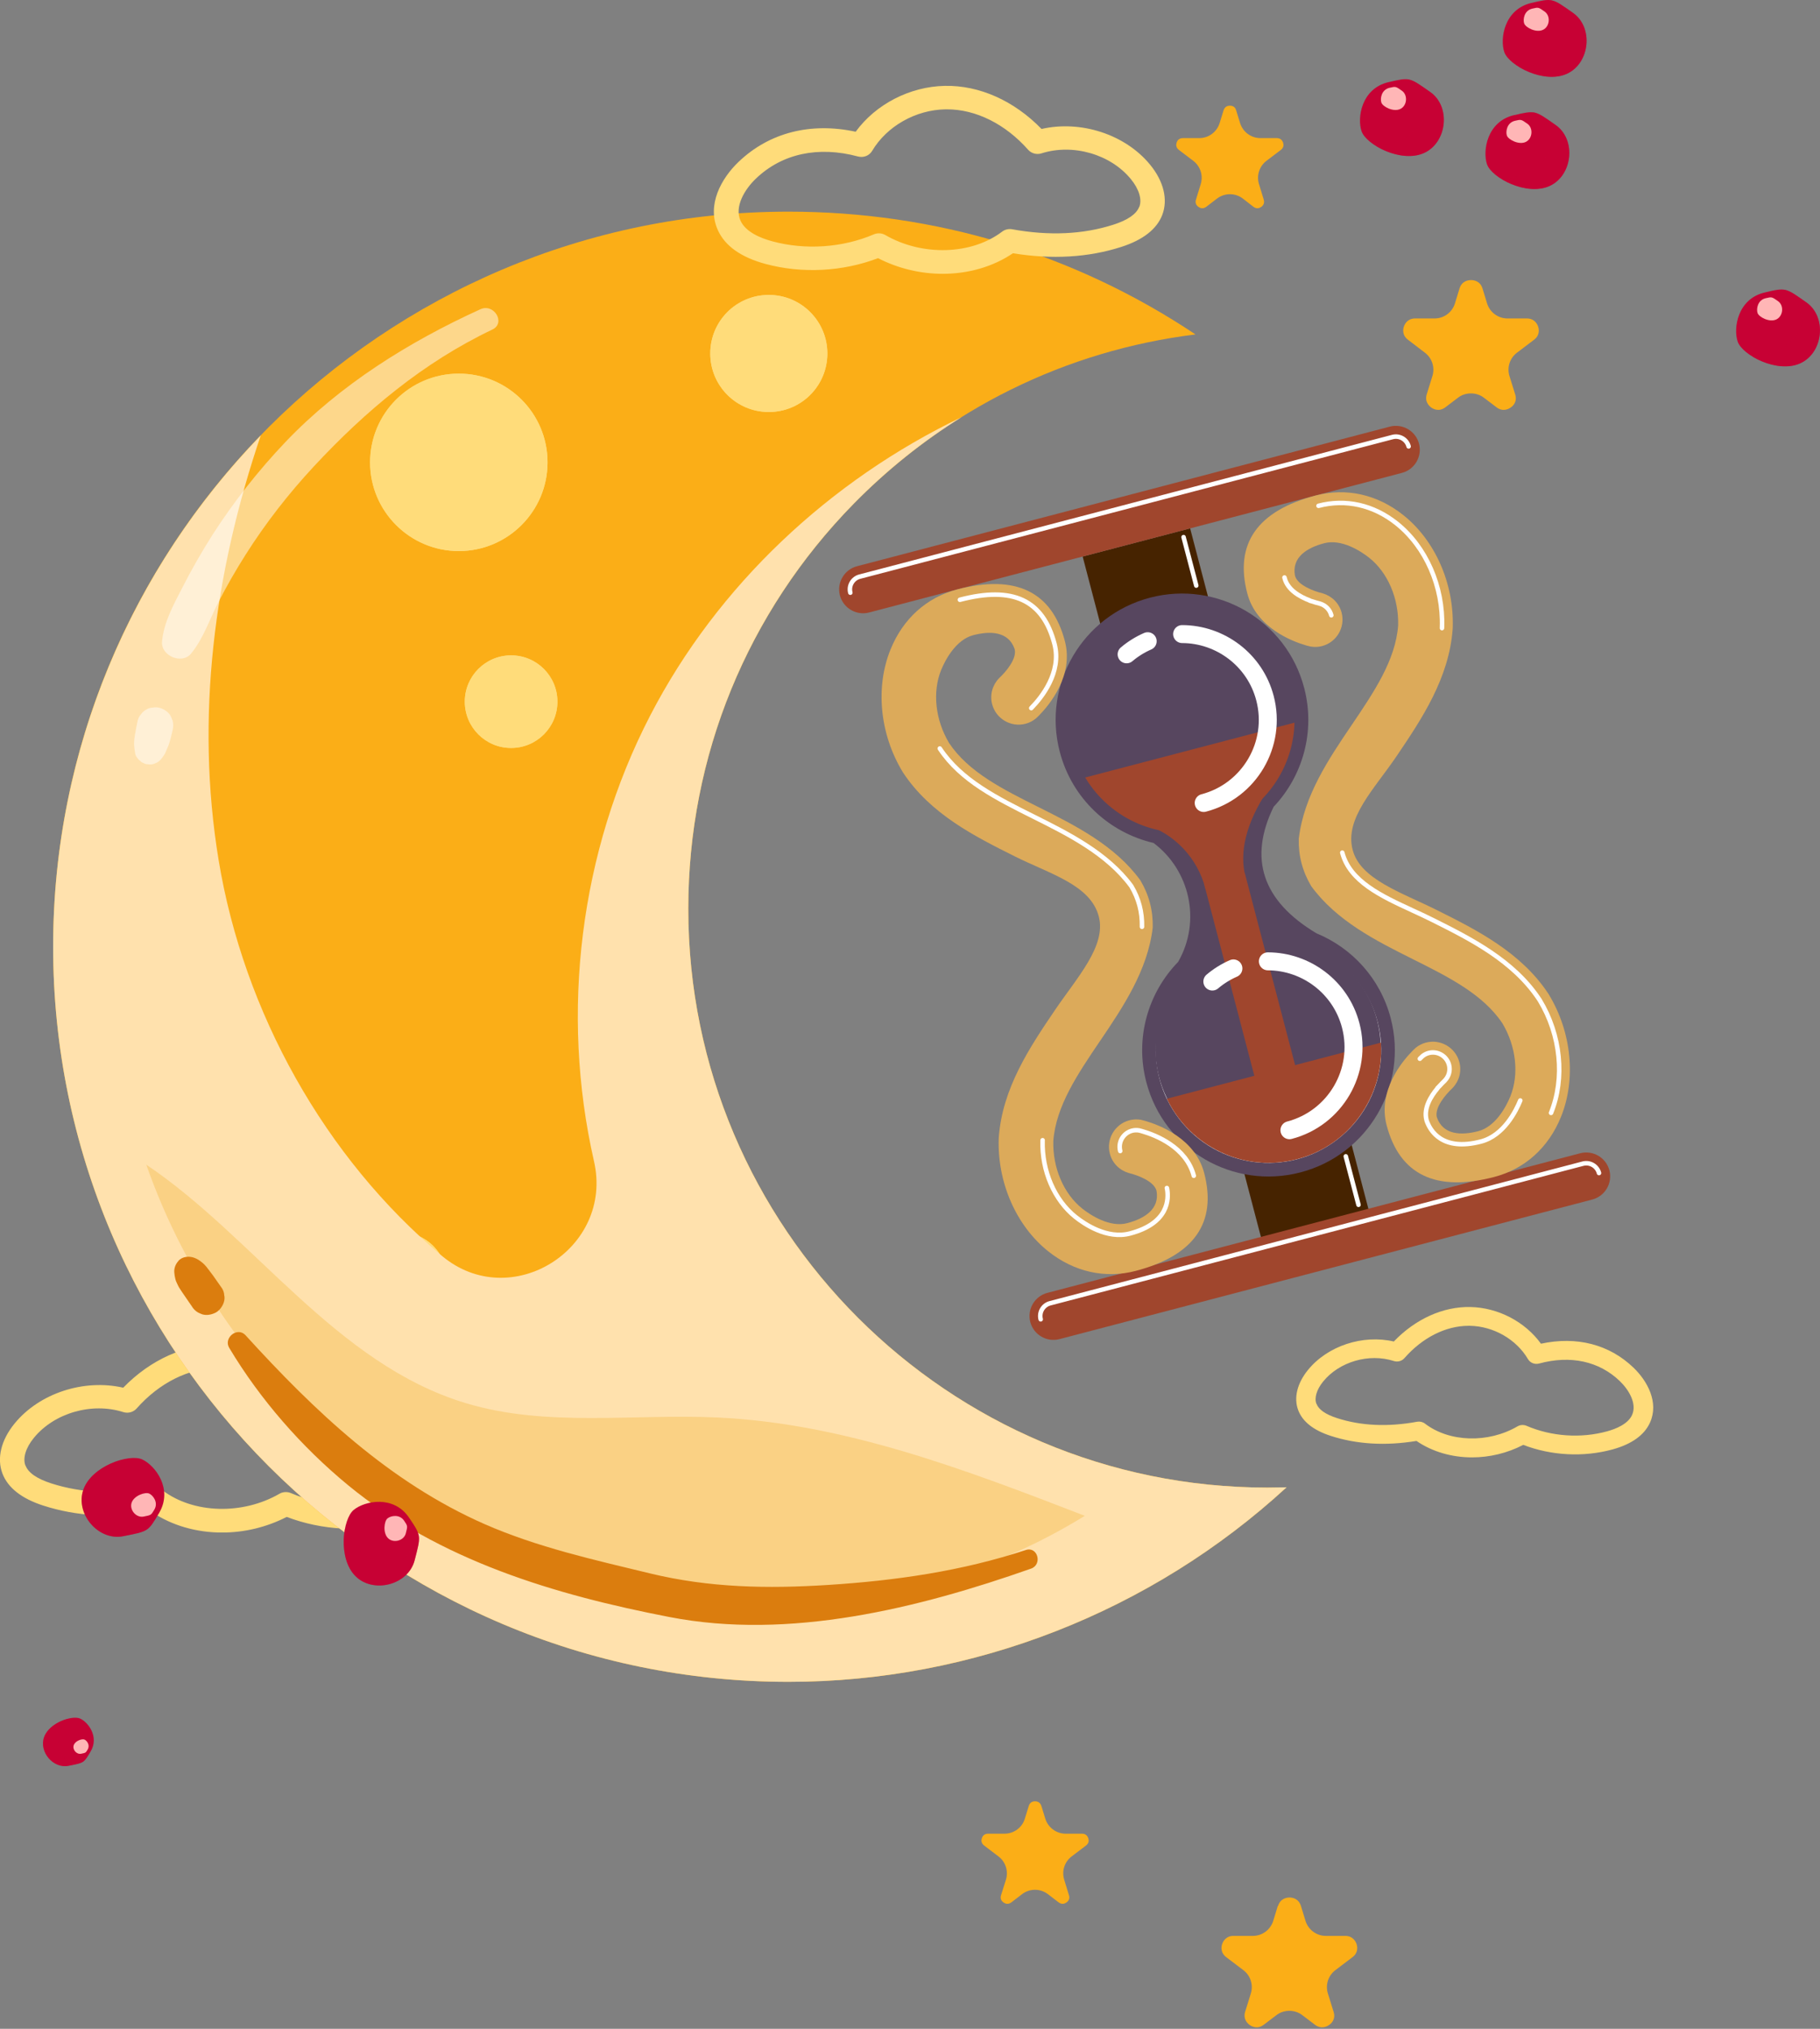 <svg width="497" height="554" viewBox="0 0 497 554" fill="none" xmlns="http://www.w3.org/2000/svg">
<rect x="0" y="0" width="497" height="554" fill="#808080" stroke="none"/>
<g clip-path="url(#clip0_173_116)">
<path d="M33.647 378.936C41.114 371.252 50.602 366.98 60.046 367.169C69.644 367.357 78.934 372.194 84.402 379.69C96.724 377.052 107.99 379.921 116.358 387.899C121.146 392.463 125.143 399.75 122.025 406.597C120.07 410.89 115.699 413.989 109.045 415.79C99.052 418.491 87.938 417.905 78.297 414.219C72.762 417.067 66.656 418.491 60.639 418.491C53.721 418.491 46.956 416.606 41.465 412.879C30.769 414.617 20.82 414.031 11.859 411.141C5.929 409.236 2.174 406.283 0.68 402.409C-0.923 398.222 0.285 393.217 4.019 388.673C10.805 380.402 22.951 376.487 33.647 378.936ZM6.984 400.211C7.73 402.179 10.102 403.812 14.012 405.069C22.27 407.728 31.56 408.168 41.685 406.325C42.651 406.158 43.64 406.388 44.408 406.974C52.798 413.34 66.217 413.738 76.32 407.896C76.847 407.581 77.462 407.435 78.055 407.435C78.516 407.435 78.978 407.519 79.417 407.707C88.004 411.371 98.129 412.062 107.178 409.613C110.362 408.754 114.426 407.079 115.831 404.022C117.61 400.148 114.667 395.353 111.592 392.442C104.476 385.658 94.593 383.543 83.766 386.454C82.272 386.852 80.691 386.244 79.922 384.946C75.903 378.183 68.04 373.723 59.892 373.576C59.738 373.576 59.606 373.576 59.453 373.576C51.59 373.576 43.53 377.575 37.292 384.632C36.392 385.637 34.964 386.014 33.647 385.595C25.081 382.873 14.824 385.826 9.268 392.61C7.028 395.332 6.171 398.18 6.94 400.19L6.984 400.211Z" fill="#FFDC7A"/>
</g>
<g clip-path="url(#clip1_173_116)">
<path d="M380.617 366.321C386.529 360.174 394.04 356.756 401.516 356.907C409.115 357.058 416.469 360.927 420.799 366.925C430.553 364.814 439.473 367.109 446.097 373.491C449.888 377.143 453.052 382.972 450.583 388.45C449.036 391.884 445.576 394.363 440.307 395.804C432.396 397.965 423.598 397.496 415.965 394.548C411.584 396.826 406.75 397.965 401.986 397.965C396.509 397.965 391.154 396.457 386.807 393.476C378.339 394.866 370.463 394.397 363.369 392.085C358.674 390.561 355.701 388.199 354.519 385.1C353.25 381.75 354.206 377.746 357.162 374.111C362.534 367.494 372.149 364.362 380.617 366.321ZM359.509 383.341C360.1 384.916 361.978 386.222 365.073 387.227C371.61 389.355 378.965 389.706 386.981 388.232C387.746 388.098 388.528 388.283 389.137 388.752C395.779 393.844 406.402 394.162 414.4 389.489C414.818 389.237 415.304 389.12 415.774 389.12C416.139 389.12 416.504 389.187 416.852 389.338C423.65 392.269 431.666 392.822 438.829 390.862C441.35 390.176 444.567 388.835 445.68 386.39C447.088 383.291 444.758 379.455 442.324 377.126C436.691 371.699 428.866 370.007 420.295 372.335C419.112 372.654 417.86 372.168 417.252 371.129C414.07 365.718 407.845 362.15 401.395 362.033C401.273 362.033 401.169 362.033 401.047 362.033C394.822 362.033 388.441 365.233 383.503 370.878C382.79 371.682 381.66 371.983 380.617 371.648C373.836 369.471 365.716 371.833 361.317 377.26C359.544 379.438 358.866 381.716 359.474 383.324L359.509 383.341Z" fill="#FFDC7A"/>
</g>
<path d="M334.119 30.155C334.46 29.092 335.22 28.864 335.866 28.864C336.511 28.864 337.271 29.092 337.575 30.155L338.638 33.61C339.398 36.041 341.638 37.711 344.183 37.711H348.664C349.727 37.711 350.183 38.395 350.373 38.926C350.563 39.496 350.601 40.293 349.765 40.939L345.816 43.938C343.879 45.419 343.081 47.963 343.803 50.279L345.094 54.494C345.398 55.519 344.904 56.165 344.411 56.507C343.917 56.848 343.157 57.114 342.284 56.469L339.398 54.228C337.309 52.634 334.422 52.634 332.334 54.228L329.409 56.469C328.536 57.114 327.776 56.848 327.283 56.507C326.789 56.165 326.257 55.519 326.599 54.494L327.89 50.279C328.612 47.963 327.814 45.419 325.877 43.938L321.928 40.939C321.092 40.293 321.13 39.496 321.32 38.926C321.51 38.357 321.966 37.711 323.029 37.711H327.511C330.055 37.711 332.296 36.041 333.055 33.61L334.119 30.155Z" fill="#FBAE17"/>
<path d="M401.719 76.479C402.44 76.479 404.187 76.707 404.833 78.757L406.086 82.858C406.846 85.288 409.086 86.959 411.631 86.959H416.948C419.036 86.959 419.796 88.516 420.024 89.162C420.252 89.807 420.593 91.516 418.922 92.769L414.213 96.338C412.276 97.819 411.479 100.363 412.2 102.679L413.758 107.691C414.403 109.742 413.112 110.919 412.504 111.298C411.897 111.716 410.377 112.513 408.668 111.222L405.213 108.602C404.187 107.805 402.934 107.425 401.681 107.425C400.427 107.425 399.174 107.805 398.149 108.602L394.693 111.222C392.984 112.513 391.465 111.716 390.857 111.298C390.287 110.881 388.996 109.704 389.604 107.691L391.161 102.679C391.882 100.363 391.085 97.819 389.148 96.338L384.477 92.769C382.806 91.478 383.147 89.807 383.375 89.162C383.603 88.478 384.363 86.959 386.452 86.959H391.768C394.313 86.959 396.554 85.288 397.313 82.858L398.566 78.757C399.212 76.707 400.959 76.479 401.681 76.479H401.719Z" fill="#FBAE17"/>
<path d="M349.019 520.428C349.665 518.378 351.412 518.15 352.133 518.15C352.855 518.15 354.602 518.378 355.247 520.428L356.501 524.529C357.26 526.959 359.501 528.63 362.045 528.63H367.362C369.451 528.63 370.211 530.187 370.438 530.832C370.666 531.478 371.008 533.187 369.337 534.44L364.628 538.009C362.691 539.49 361.893 542.034 362.615 544.35L364.172 549.362C364.818 551.412 363.526 552.59 362.919 552.969C362.349 553.387 360.792 554.184 359.083 552.893L355.627 550.273C354.602 549.476 353.348 549.096 352.095 549.096C350.842 549.096 349.589 549.476 348.563 550.273L345.107 552.893C343.398 554.184 341.879 553.387 341.271 552.969C340.702 552.552 339.411 551.412 340.018 549.362L341.575 544.35C342.297 542.034 341.499 539.49 339.562 538.009L334.853 534.44C333.182 533.149 333.524 531.478 333.752 530.832C333.98 530.187 334.739 528.63 336.828 528.63H342.145C344.689 528.63 346.93 526.959 347.69 524.529L348.943 520.428H349.019Z" fill="#FBAE17"/>
<path d="M215.299 57.794C255.404 57.794 293.533 69.337 326.46 91.322C291.103 95.688 258.442 111.75 233.149 137.532C204.02 167.263 187.955 206.525 187.955 248.141C187.955 335.321 258.898 406.213 346.057 406.213C347.804 406.213 349.55 406.213 351.335 406.137C314.421 440.082 265.696 459.258 215.299 459.258C104.594 459.258 14.511 369.191 14.511 258.507C14.511 147.822 104.556 57.794 215.299 57.794Z" fill="#FBAE17"/>
<path d="M218.642 399.568C218.642 381.38 203.906 366.647 185.715 366.647C167.524 366.647 152.788 381.38 152.788 399.568C152.788 417.756 167.524 432.489 185.715 432.489C203.906 432.489 218.642 417.756 218.642 399.568Z" fill="#FFDC7A"/>
<path d="M149.522 126.255C149.522 112.889 138.698 102.029 125.292 102.029C111.886 102.029 101.062 112.889 101.062 126.255C101.062 139.62 111.924 150.48 125.292 150.48C138.66 150.48 149.522 139.62 149.522 126.255Z" fill="#FFDC7A"/>
<path d="M225.933 96.523C225.933 87.714 218.793 80.538 209.945 80.538C201.096 80.538 193.956 87.676 193.956 96.523C193.956 105.371 201.096 112.509 209.945 112.509C218.793 112.509 225.933 105.371 225.933 96.523Z" fill="#FFDC7A"/>
<path d="M152.218 191.603C152.218 184.616 146.56 178.958 139.572 178.958C132.584 178.958 126.925 184.616 126.925 191.603C126.925 198.589 132.584 204.247 139.572 204.247C146.56 204.247 152.218 198.589 152.218 191.603Z" fill="#FFDC7A"/>
<path d="M121.988 349.143C121.988 342.156 116.329 336.499 109.341 336.499C102.353 336.499 96.695 342.156 96.695 349.143C96.695 356.129 102.353 361.787 109.341 361.787C116.329 361.787 121.988 356.129 121.988 349.143Z" fill="#FFDC7A"/>
<path d="M218.642 399.568C218.642 381.38 203.906 366.647 185.715 366.647C167.524 366.647 152.788 381.38 152.788 399.568C152.788 417.756 167.524 432.489 185.715 432.489C203.906 432.489 218.642 417.756 218.642 399.568Z" fill="#FFDC7A"/>
<path d="M149.522 126.255C149.522 112.889 138.698 102.029 125.292 102.029C111.886 102.029 101.062 112.889 101.062 126.255C101.062 139.62 111.924 150.48 125.292 150.48C138.66 150.48 149.522 139.62 149.522 126.255Z" fill="#FFDC7A"/>
<path d="M225.933 96.523C225.933 87.714 218.793 80.538 209.945 80.538C201.096 80.538 193.956 87.676 193.956 96.523C193.956 105.371 201.096 112.509 209.945 112.509C218.793 112.509 225.933 105.371 225.933 96.523Z" fill="#FFDC7A"/>
<path d="M152.218 191.603C152.218 184.616 146.56 178.958 139.572 178.958C132.584 178.958 126.925 184.616 126.925 191.603C126.925 198.589 132.584 204.247 139.572 204.247C146.56 204.247 152.218 198.589 152.218 191.603Z" fill="#FFDC7A"/>
<path d="M121.988 349.143C121.988 342.156 116.329 336.499 109.341 336.499C102.353 336.499 96.695 342.156 96.695 349.143C96.695 356.129 102.353 361.787 109.341 361.787C116.329 361.787 121.988 356.129 121.988 349.143Z" fill="#FFDC7A"/>
<g style="mix-blend-mode:multiply">
<path d="M14.511 258.507C14.511 369.191 104.594 459.258 215.299 459.258C265.696 459.258 314.459 440.045 351.335 406.137C349.588 406.137 347.804 406.213 346.095 406.213C258.898 406.213 187.955 335.322 187.955 248.141C187.955 206.525 204.02 167.225 233.149 137.532C242.112 128.419 251.986 120.483 262.582 113.915C226.579 131.191 195.969 159.821 177.587 195.324C158.257 232.649 152.978 276.619 162.206 317.096C167.675 341.017 139.496 358.674 120.697 342.954C88.758 316.222 66.541 276.391 59.705 234.889C53.286 195.969 58.489 156.366 71.212 118.889C36.158 155.037 14.511 204.323 14.511 258.545" fill="#FFE1AD"/>
</g>
<g style="mix-blend-mode:multiply">
<path d="M39.956 318.045C57.198 367.407 96.999 408.378 145.876 426.983C194.753 445.589 251.72 441.488 296.23 413.921C263.797 401.391 230.642 388.671 195.893 387.076C172.916 386.013 149.256 389.81 127.229 383.165C91.644 372.457 69.503 337.866 39.956 318.045Z" fill="#FAD184"/>
</g>
<path d="M67.034 364.597C85.909 385.329 106.341 404.77 132.356 416.199C146.712 422.502 162.282 425.957 177.474 429.64C193.766 433.589 209.603 433.855 226.237 432.792C244.58 431.615 262.62 429.033 280.127 423.261C283.393 422.198 284.723 427.248 281.533 428.349C250.695 439.209 215.527 447.904 182.828 441.563C151.459 435.488 120.089 426.147 95.062 405.567C82.339 395.087 71.022 382.139 62.591 368.052C60.958 365.318 64.832 362.205 67.034 364.597Z" fill="#DB7D0E"/>
<path d="M48.729 344.282C49.565 343.371 50.856 343.067 52.033 343.219C52.755 343.295 53.477 343.599 54.122 343.978C54.958 344.51 55.717 345.117 56.325 345.877C56.932 346.674 57.54 347.434 58.148 348.269L60.654 351.838C60.996 352.408 61.186 352.977 61.224 353.623C61.376 354.268 61.338 354.914 61.148 355.521C60.844 356.623 59.971 357.838 58.945 358.407C57.844 358.977 56.477 359.281 55.224 358.901C54.844 358.749 54.464 358.597 54.084 358.407C53.363 357.99 52.793 357.42 52.375 356.699C51.654 355.635 50.932 354.572 50.21 353.547C49.831 353.015 49.489 352.484 49.147 351.952C48.957 351.686 48.805 351.421 48.653 351.117C48.388 350.509 48.046 349.94 47.894 349.294C47.742 348.687 47.628 348.041 47.59 347.434C47.514 346.257 47.97 345.155 48.729 344.32" fill="#DB7D0E"/>
<path d="M49.907 160.239C52.375 155.417 55.072 150.708 57.958 146.152C63.806 137.039 70.528 128.496 77.972 120.674C92.859 105.068 111.658 93.335 131.179 84.45C134.901 82.741 138.205 88.209 134.445 89.993C115.608 98.954 99.809 112.206 85.681 127.394C78.77 134.837 72.503 142.886 67.072 151.468C64.414 155.645 61.945 159.973 59.667 164.378C57.236 169.086 55.565 174.364 52.147 178.503C49.679 181.503 43.944 179.11 44.248 175.237C44.703 169.884 47.476 164.985 49.907 160.239Z" fill="white" fill-opacity="0.5"/>
<path d="M36.956 200.184C37.108 199.007 37.374 197.905 37.602 196.766C37.753 196.121 38.057 195.551 38.475 195.096C38.817 194.564 39.273 194.146 39.88 193.805C40.45 193.425 41.057 193.235 41.703 193.235C42.349 193.083 43.032 193.121 43.678 193.311C44.893 193.691 46.033 194.45 46.64 195.589C46.792 195.969 46.982 196.387 47.134 196.766C47.362 197.64 47.362 198.513 47.134 199.386C46.868 200.487 46.64 201.627 46.298 202.69C46.033 203.563 45.653 204.398 45.273 205.272C45.159 205.5 45.083 205.765 44.931 205.993C44.779 206.221 44.589 206.487 44.438 206.715C44.058 207.284 43.564 207.816 42.956 208.196C42.615 208.347 42.311 208.461 41.969 208.613C41.399 208.765 40.868 208.803 40.336 208.689C39.956 208.689 39.614 208.613 39.31 208.423C38.969 208.309 38.665 208.158 38.399 207.892C37.753 207.398 37.07 206.601 36.918 205.765C36.766 204.854 36.614 203.943 36.614 203.032C36.614 202.082 36.766 201.171 36.918 200.222" fill="white" fill-opacity="0.5"/>
<path d="M282.634 491.874C283.242 491.874 284.039 492.102 284.381 493.165L285.444 496.62C286.204 499.05 288.444 500.721 290.989 500.721H295.47C296.534 500.721 296.989 501.405 297.179 501.936C297.369 502.506 297.407 503.303 296.572 503.949L292.622 506.948C290.685 508.429 289.888 510.935 290.609 513.289L291.9 517.504C292.242 518.529 291.711 519.175 291.217 519.517C290.723 519.858 289.964 520.124 289.09 519.479L286.166 517.238C284.077 515.644 281.191 515.644 279.102 517.238L276.178 519.479C275.304 520.124 274.545 519.858 274.051 519.517C273.557 519.175 273.026 518.529 273.367 517.504L274.697 513.289C275.418 510.973 274.621 508.429 272.684 506.948L268.734 503.949C267.899 503.303 267.936 502.506 268.126 501.936C268.316 501.367 268.772 500.721 269.835 500.721H274.317C276.861 500.721 279.14 499.05 279.861 496.62L280.925 493.165C281.267 492.102 282.026 491.874 282.634 491.874Z" fill="#FBAE17"/>
<g clip-path="url(#clip2_173_116)">
<path d="M481.9 79.871C474.489 81.602 473.272 89.632 474.526 93.296C475.78 96.961 485.33 102.063 491.616 99.208C497.885 96.354 498.972 86.575 493.257 82.56C487.542 78.545 487.726 78.49 481.9 79.871Z" fill="#C70134"/>
<path d="M482.159 81.436C479.946 81.952 479.577 84.365 479.946 85.469C480.315 86.575 483.173 88.103 485.053 87.237C486.934 86.372 487.247 83.444 485.551 82.247C483.836 81.05 483.892 81.031 482.159 81.436Z" fill="#FFB6B6"/>
<g style="mix-blend-mode:multiply" opacity="0.4">
<path d="M493.257 82.56C489.865 80.184 488.556 79.208 486.841 79.079C491.248 82.523 494.529 87.274 489.846 92.284C486.528 95.819 482.675 97.09 478.6 97.385C482.269 99.613 487.616 101.05 491.635 99.208C497.903 96.353 498.991 86.575 493.276 82.56H493.257Z" fill="#C70134"/>
</g>
<path d="M418.166 0.81C410.773 2.541 409.538 10.571 410.792 14.236C412.064 17.9 421.595 23.002 427.882 20.147C434.15 17.293 435.238 7.514 429.523 3.499C423.808 -0.516 423.992 -0.553 418.166 0.81Z" fill="#C70134"/>
<path d="M418.424 2.357C416.212 2.873 415.843 5.285 416.212 6.39C416.581 7.495 419.438 9.024 421.319 8.158C423.199 7.311 423.513 4.383 421.817 3.167C420.102 1.97 420.157 1.952 418.424 2.357Z" fill="#FFB6B6"/>
<g style="mix-blend-mode:multiply" opacity="0.4">
<path d="M429.523 3.499C426.131 1.123 424.822 0.147 423.107 0.018C427.513 3.462 430.795 8.214 426.112 13.223C422.794 16.759 418.94 18.029 414.866 18.324C418.535 20.552 423.881 21.989 427.9 20.147C434.169 17.293 435.257 7.514 429.541 3.499H429.523Z" fill="#C70134"/>
</g>
<path d="M379.174 22.431C371.762 24.162 370.545 32.192 371.817 35.856C373.071 39.521 382.621 44.641 388.908 41.768C395.176 38.895 396.264 29.116 390.549 25.12C384.833 21.105 385.018 21.068 379.192 22.431H379.174Z" fill="#C70134"/>
<path d="M379.432 23.978C377.219 24.512 376.851 26.906 377.219 28.011C377.588 29.116 380.446 30.645 382.345 29.779C384.225 28.932 384.539 26.004 382.842 24.788C381.128 23.591 381.183 23.573 379.45 23.978H379.432Z" fill="#FFB6B6"/>
<g style="mix-blend-mode:multiply" opacity="0.4">
<path d="M390.53 25.101C387.138 22.726 385.829 21.75 384.115 21.621C388.521 25.064 391.802 29.816 387.12 34.825C383.801 38.361 379.948 39.632 375.873 39.926C379.542 42.155 384.889 43.591 388.908 41.749C395.176 38.877 396.264 29.098 390.549 25.101H390.53Z" fill="#C70134"/>
</g>
<path d="M413.446 31.437C406.054 33.168 404.818 41.197 406.072 44.881C407.344 48.545 416.876 53.647 423.162 50.792C429.431 47.938 430.518 38.159 424.803 34.144C419.088 30.129 419.272 30.092 413.446 31.455V31.437Z" fill="#C70134"/>
<path d="M413.705 32.983C411.492 33.499 411.124 35.911 411.492 37.016C411.879 38.121 414.719 39.632 416.599 38.784C418.48 37.937 418.793 35.009 417.097 33.794C415.382 32.596 415.438 32.578 413.705 32.983Z" fill="#FFB6B6"/>
<g style="mix-blend-mode:multiply" opacity="0.4">
<path d="M424.803 34.107C421.411 31.731 420.102 30.755 418.387 30.626C422.794 34.07 426.075 38.821 421.393 43.83C418.074 47.366 414.221 48.619 410.146 48.932C413.815 51.16 419.162 52.596 423.181 50.755C429.449 47.9 430.537 38.121 424.822 34.107H424.803Z" fill="#C70134"/>
</g>
</g>
<path d="M111.743 414.482C107.511 408.157 99.568 409.849 96.58 412.314C93.592 414.779 92.185 425.514 97.072 430.391C101.953 435.251 111.488 432.821 113.23 426.058C114.973 419.294 115.089 419.447 111.743 414.482Z" fill="#C70134"/>
<path d="M110.369 415.275C109.107 413.387 106.719 413.892 105.815 414.626C104.911 415.361 104.488 418.574 105.961 420.029C107.434 421.483 110.284 420.744 110.807 418.735C111.323 416.709 111.359 416.754 110.369 415.275Z" fill="#FFB6B6"/>
<g style="mix-blend-mode:multiply" opacity="0.4">
<path d="M113.23 426.058C114.258 422.046 114.71 420.477 114.226 418.827C112.557 424.164 109.267 428.91 102.929 426.294C98.45 424.435 95.902 421.277 94.19 417.568C93.398 421.786 93.939 427.296 97.079 430.408C101.96 435.268 111.495 432.839 113.237 426.075L113.23 426.058Z" fill="#C70134"/>
</g>
<path d="M43.454 413.131C47.322 406.577 42.357 400.15 38.842 398.525C35.326 396.899 25.04 400.28 22.761 406.798C20.495 413.302 26.814 420.844 33.665 419.485C40.516 418.126 40.428 418.298 43.454 413.131Z" fill="#C70134"/>
<path d="M42.144 412.237C43.3 410.281 41.81 408.348 40.756 407.851C39.703 407.355 36.623 408.365 35.95 410.323C35.277 412.28 37.178 414.53 39.215 414.13C41.265 413.717 41.24 413.77 42.144 412.237Z" fill="#FFB6B6"/>
<g style="mix-blend-mode:multiply" opacity="0.4">
<path d="M33.665 419.485C37.726 418.674 39.336 418.402 40.614 417.251C35.08 418.058 29.377 417.148 28.99 410.302C28.726 405.46 30.469 401.796 33.071 398.647C28.925 399.76 24.193 402.633 22.748 406.812C20.482 413.316 26.801 420.858 33.652 419.499L33.665 419.485Z" fill="#C70134"/>
</g>
<path d="M24.749 478.276C27.127 474.248 24.075 470.299 21.915 469.3C19.754 468.301 13.433 470.379 12.032 474.384C10.64 478.382 14.523 483.016 18.733 482.181C22.944 481.346 22.89 481.452 24.749 478.276Z" fill="#C70134"/>
<path d="M23.944 477.727C24.654 476.525 23.739 475.337 23.091 475.032C22.444 474.727 20.551 475.347 20.138 476.55C19.724 477.753 20.892 479.136 22.144 478.89C23.404 478.637 23.389 478.669 23.944 477.727Z" fill="#FFB6B6"/>
<g style="mix-blend-mode:multiply" opacity="0.4">
<path d="M18.733 482.181C21.229 481.682 22.218 481.515 23.004 480.808C19.603 481.304 16.098 480.745 15.861 476.537C15.698 473.562 16.77 471.31 18.368 469.375C15.821 470.059 12.913 471.825 12.025 474.392C10.632 478.389 14.515 483.024 18.726 482.189L18.733 482.181Z" fill="#C70134"/>
</g>
<g clip-path="url(#clip3_173_116)">
<path d="M284.421 35.216C276.954 27.531 267.466 23.259 258.022 23.448C248.424 23.636 239.134 28.473 233.665 35.97C221.344 33.331 210.077 36.2 201.709 44.178C196.921 48.743 192.924 56.029 196.043 62.877C197.998 67.169 202.368 70.268 209.023 72.069C219.016 74.77 230.129 74.184 239.771 70.499C245.305 73.346 251.411 74.77 257.429 74.77C264.347 74.77 271.112 72.886 276.602 69.158C287.298 70.896 297.247 70.31 306.208 67.421C312.138 65.515 315.894 62.562 317.387 58.689C318.99 54.501 317.783 49.496 314.049 44.953C307.262 36.681 295.117 32.766 284.421 35.216ZM311.084 56.49C310.337 58.458 307.965 60.092 304.056 61.348C295.798 64.007 286.508 64.447 276.383 62.604C275.416 62.437 274.428 62.667 273.659 63.254C265.27 69.619 251.85 70.017 241.747 64.175C241.22 63.861 240.605 63.714 240.012 63.714C239.551 63.714 239.09 63.798 238.651 63.986C230.063 67.651 219.938 68.342 210.89 65.892C207.705 65.033 203.642 63.358 202.236 60.301C200.457 56.427 203.4 51.632 206.475 48.722C213.591 41.937 223.474 39.822 234.302 42.733C235.796 43.131 237.377 42.524 238.146 41.225C242.165 34.462 250.027 30.002 258.176 29.855C258.329 29.855 258.461 29.855 258.615 29.855C266.478 29.855 274.538 33.855 280.775 40.911C281.676 41.916 283.103 42.293 284.421 41.874C292.987 39.152 303.243 42.105 308.8 48.889C311.04 51.611 311.897 54.459 311.128 56.469L311.084 56.49Z" fill="#FFDC7A"/>
</g>
<g clip-path="url(#clip4_173_116)">
<path d="M368.949 312.04L339.601 319.729L344.462 338.283L373.81 330.594L368.949 312.04Z" fill="#462300"/>
<path d="M324.998 144.284L295.65 151.974L300.511 170.527L329.859 162.838L324.998 144.284Z" fill="#462300"/>
<path d="M359.497 254.863C344.612 245.943 340.938 234.37 347.803 220.308C355.716 211.942 359.27 199.796 356.137 187.835C351.309 169.408 332.455 158.382 314.029 163.21C295.602 168.038 284.576 186.892 289.404 205.318C292.765 218.145 302.919 227.379 315.005 230.184C324.862 237.571 328.135 251.432 321.725 262.661C313.558 271.044 309.852 283.366 313.034 295.512C317.862 313.938 336.716 324.964 355.142 320.136C373.569 315.309 384.594 296.455 379.767 278.028C376.914 267.141 369.161 258.833 359.497 254.863Z" fill="#57465F"/>
<path d="M382.841 129.13L237.334 167.252C233.858 168.163 230.274 166.066 229.364 162.591C228.453 159.116 230.549 155.532 234.024 154.621L379.532 116.499C383.007 115.589 386.592 117.685 387.502 121.16C388.413 124.635 386.316 128.219 382.841 129.13Z" fill="#A0462D"/>
<path d="M232.204 161.847C231.702 159.931 232.852 157.964 234.769 157.462L380.276 119.339C382.193 118.837 384.16 119.988 384.662 121.904" stroke="white" stroke-width="1.23" stroke-linecap="round" stroke-linejoin="round"/>
<path d="M434.826 327.55L289.319 365.672C285.843 366.583 282.259 364.487 281.349 361.012C280.438 357.536 282.534 353.952 286.009 353.042L431.517 314.92C434.992 314.009 438.577 316.105 439.487 319.58C440.397 323.056 438.301 326.64 434.826 327.55Z" fill="#A0462D"/>
<path d="M284.189 360.268C283.687 358.351 284.837 356.384 286.754 355.882L432.261 317.76C434.178 317.258 436.145 318.408 436.647 320.325" stroke="white" stroke-width="1.23" stroke-linecap="round" stroke-linejoin="round"/>
<path d="M353.512 195.758C353.052 178.771 338.908 165.373 321.921 165.833C304.935 166.293 291.537 180.436 291.997 197.423C292.457 214.41 306.6 227.808 323.587 227.348C340.574 226.888 353.972 212.744 353.512 195.758Z" fill="#57465F"/>
<path d="M365.157 311.172C378.628 300.813 381.15 281.495 370.791 268.025C360.432 254.554 341.114 252.032 327.643 262.391C314.173 272.75 311.651 292.068 322.01 305.538C332.369 319.009 351.687 321.531 365.157 311.172Z" fill="white"/>
<path d="M357.114 257.634L322.766 266.633C336.334 252.443 329.789 230.098 311.81 224.815L346.158 215.816C334.648 233.341 337.906 247.379 357.114 257.634Z" fill="#57465F"/>
<path d="M300.427 284.219C306.626 275.056 313.406 265.001 314.782 253.302C314.895 248.646 313.766 244.339 311.394 240.371C304.458 230.85 293.616 225.399 283.724 220.464C273.829 215.519 264.475 210.85 259.169 202.888C255.407 196.582 254.568 188.955 257.013 182.935C258.14 180.172 261.057 174.682 265.756 173.451C270.455 172.22 275.401 172.405 277.074 177.235C277.755 179.833 274.735 183.424 272.839 185.18C271.058 187.003 270.237 189.661 270.927 192.294C271.974 196.288 276.068 198.683 280.063 197.636C281.125 197.358 282.054 196.855 282.849 196.215C282.981 196.107 283.239 195.866 283.562 195.547C283.648 195.451 283.751 195.374 283.825 195.281C286.53 192.512 293.26 184.481 290.801 175.094C287.246 161.529 277.35 156.768 261.394 160.948C253.047 163.135 246.587 168.948 243.185 177.341C238.991 187.657 240.246 200.455 246.47 210.743L246.621 210.987C254.128 222.358 266.294 228.436 277.042 233.813C286.769 238.68 297.791 241.615 300.053 250.251C302.162 258.299 294.152 266.862 288.059 275.861C281.324 285.806 273.704 297.08 272.737 310.671L272.726 310.958C272.343 322.964 277.524 334.734 286.229 341.683C293.295 347.32 301.79 349.228 310.137 347.041C326.093 342.861 332.384 333.859 328.83 320.293C326.367 310.895 316.564 307.196 312.852 306.12C312.73 306.078 312.611 306.048 312.492 306.017C312.054 305.898 311.711 305.815 311.54 305.773C310.534 305.605 309.469 305.637 308.418 305.913C304.423 306.959 302.029 311.053 303.076 315.048C303.765 317.681 305.784 319.595 308.23 320.311C310.747 320.922 315.136 322.561 315.817 325.158C316.724 330.177 312.507 332.774 307.808 334.006C303.109 335.237 297.878 331.894 295.538 330.027C290.467 325.976 287.446 318.921 287.633 311.58C288.365 302.036 294.217 293.384 300.416 284.222L300.427 284.219Z" fill="#DCAA5A"/>
<path d="M262.124 163.78C276.602 159.987 284.812 163.82 287.957 175.827C290.014 183.678 284.291 190.606 281.732 193.226L281.61 193.369" stroke="white" stroke-width="1.23" stroke-linecap="round" stroke-linejoin="round"/>
<path d="M305.904 314.307C305.269 311.883 306.726 309.391 309.151 308.756C309.762 308.596 310.399 308.577 311.043 308.68C311.043 308.68 311.452 308.782 311.705 308.852L311.879 308.905L311.975 308.941L312.039 308.949C315.553 309.978 323.938 313.21 325.995 321.061" stroke="white" stroke-width="1.23" stroke-linecap="round" stroke-linejoin="round"/>
<path d="M284.712 311.359L284.702 311.509C284.491 319.745 287.939 327.725 293.708 332.32C296.095 334.225 302.314 338.468 308.549 336.834C319.205 334.043 319.197 327.37 318.7 324.625L318.642 324.406" stroke="white" stroke-width="1.23" stroke-linecap="round" stroke-linejoin="round"/>
<path d="M256.638 204.39L256.72 204.517C262.465 213.117 272.148 217.958 282.41 223.079C291.778 227.756 302.384 233.059 308.943 241.988C310.979 245.427 311.932 249.064 311.85 253.083" stroke="white" stroke-width="1.23" stroke-linecap="round" stroke-linejoin="round"/>
<path d="M385.725 261.871C375.83 256.925 364.991 251.486 358.055 241.965C355.673 237.962 354.545 233.656 354.667 229.034C356.043 217.335 362.82 207.268 369.022 198.117C375.221 188.955 381.084 180.299 381.804 170.758C381.991 163.418 378.982 156.359 373.899 152.312C371.563 150.456 366.328 147.102 361.629 148.333C356.93 149.564 352.71 152.151 353.62 157.18C354.301 159.778 358.694 161.428 361.208 162.028C363.653 162.744 365.672 164.658 366.362 167.291C367.408 171.285 365.014 175.38 361.019 176.426C359.957 176.704 358.901 176.722 357.894 176.554C357.726 176.524 357.384 176.441 356.945 176.321C356.823 176.279 356.695 176.263 356.585 176.218C352.87 175.131 343.067 171.432 340.608 162.045C337.054 148.48 343.344 139.478 359.3 135.298C367.647 133.111 376.128 135.01 383.208 140.656C391.925 147.601 397.094 159.374 396.711 171.381L396.7 171.668C395.733 185.258 388.11 196.521 381.379 206.477C375.288 215.488 367.121 223.451 369.384 232.087C371.492 240.135 382.672 243.671 392.395 248.526C403.14 253.891 415.31 259.981 422.817 271.351L422.967 271.596C429.188 281.872 430.444 294.671 426.264 304.994C422.87 313.373 416.402 319.201 408.054 321.388C392.099 325.568 382.202 320.807 378.648 307.241C376.186 297.843 382.916 289.812 385.623 287.055C385.709 286.958 385.798 286.873 385.887 286.789C386.21 286.469 386.468 286.229 386.597 286.109C387.392 285.469 388.336 284.975 389.386 284.7C393.381 283.653 397.475 286.047 398.522 290.042C399.212 292.674 398.39 295.332 396.61 297.156C394.717 298.923 391.694 302.503 392.375 305.101C394.044 309.919 398.994 310.116 403.693 308.884C408.392 307.653 411.312 302.175 412.436 299.401C414.869 293.384 414.042 285.754 410.28 279.448C404.963 271.489 395.62 266.817 385.725 261.871Z" fill="#DCAA5A"/>
<path d="M350.758 157.696L350.815 157.915C351.647 161.09 354.951 162.964 357.701 163.995L357.687 164.036L358.314 164.217C359.073 164.475 359.752 164.667 360.318 164.802L360.411 164.827C361.974 165.282 363.151 166.478 363.553 168.014" stroke="white" stroke-width="1.23" stroke-linecap="round" stroke-linejoin="round"/>
<path d="M387.728 289.107L387.854 288.975L388.455 288.398C388.975 287.978 389.542 287.694 390.142 287.537C392.567 286.901 395.058 288.358 395.693 290.783C396.096 292.318 395.656 293.939 394.517 295.101L394.449 295.168C394.065 295.54 393.595 296.009 393.098 296.558L392.543 297.123L392.575 297.152C390.684 299.399 388.711 302.655 389.543 305.83L389.601 306.05C390.513 308.685 393.778 314.505 404.434 311.713C410.669 310.079 414.009 303.332 415.155 300.502" stroke="white" stroke-width="1.23" stroke-linecap="round" stroke-linejoin="round"/>
<path d="M366.544 232.831C368.61 240.717 377.267 244.704 385.633 248.57C387.458 249.412 389.294 250.251 391.084 251.152C401.504 256.355 413.303 262.258 420.366 272.968L420.492 273.169C426.215 282.626 427.393 294.421 423.548 303.905" stroke="white" stroke-width="1.23" stroke-linecap="round" stroke-linejoin="round"/>
<path d="M360.053 138.123C367.476 136.178 375.054 137.882 381.387 142.935C389.388 149.315 394.145 160.172 393.787 171.284L393.775 171.521" stroke="white" stroke-width="1.23" stroke-linecap="round" stroke-linejoin="round"/>
<path d="M365.038 310.723C378.508 300.364 381.03 281.046 370.671 267.576C360.312 254.105 340.994 251.583 327.524 261.942C314.053 272.301 311.531 291.619 321.89 305.089C332.249 318.56 351.567 321.082 365.038 310.723Z" fill="#57465F"/>
<path d="M296.344 212.31C303.174 223.783 317.006 229.907 330.56 226.355C344.114 222.804 353.166 210.686 353.494 197.337L296.344 212.31Z" fill="#A0462D"/>
<path d="M318.646 300.025C324.878 313.075 339.697 320.333 354.198 316.534C368.7 312.735 378.056 299.142 377.089 284.713L318.646 300.025Z" fill="#A0462D"/>
<path d="M339.894 238.296L328.764 241.212L343.223 296.399L354.353 293.483L339.894 238.296Z" fill="#A0462D"/>
<path d="M346.158 215.816L311.81 224.815C320.886 227.483 327.042 234.495 329.168 242.611L340.182 239.726C338.285 232.672 340.317 224.7 346.146 215.819L346.158 215.816Z" fill="#A0462D"/>
<path d="M323.204 146.667L326.674 159.909" stroke="white" stroke-width="1.23" stroke-linecap="round" stroke-linejoin="round"/>
<path d="M367.506 315.762L370.973 328.993" stroke="white" stroke-width="1.23" stroke-linecap="round" stroke-linejoin="round"/>
<path d="M307.654 178.674C309.361 177.228 311.289 176.019 313.404 175.095" stroke="white" stroke-width="4.91" stroke-linecap="round" stroke-linejoin="round"/>
<path d="M322.813 173.148C333.183 173.17 342.685 180.144 345.437 190.65C348.713 203.154 341.206 215.991 328.703 219.266" stroke="white" stroke-width="4.91" stroke-linecap="round" stroke-linejoin="round"/>
<path d="M331.064 268.024C332.77 266.578 334.699 265.369 336.813 264.445" stroke="white" stroke-width="4.91" stroke-linecap="round" stroke-linejoin="round"/>
<path d="M346.226 262.51C356.595 262.532 366.097 269.506 368.849 280.012C372.125 292.516 364.619 305.352 352.115 308.628" stroke="white" stroke-width="4.91" stroke-linecap="round" stroke-linejoin="round"/>
</g>
<defs>
<clipPath id="clip0_173_116">
<rect width="123.123" height="51.301" fill="white" transform="matrix(-1 0 0 1 123.123 367.169)"/>
</clipPath>
<clipPath id="clip1_173_116">
<rect width="97.472" height="41.041" fill="white" transform="matrix(-1 0 0 1 451.452 356.908)"/>
</clipPath>
<clipPath id="clip2_173_116">
<rect width="125.625" height="100.055" fill="white" transform="translate(371.375)"/>
</clipPath>
<clipPath id="clip3_173_116">
<rect width="123.123" height="51.301" fill="white" transform="translate(194.945 23.449)"/>
</clipPath>
<clipPath id="clip4_173_116">
<rect width="163.476" height="218.174" fill="white" transform="translate(227.709 156.276) rotate(-14.681)"/>
</clipPath>
</defs>
</svg>
